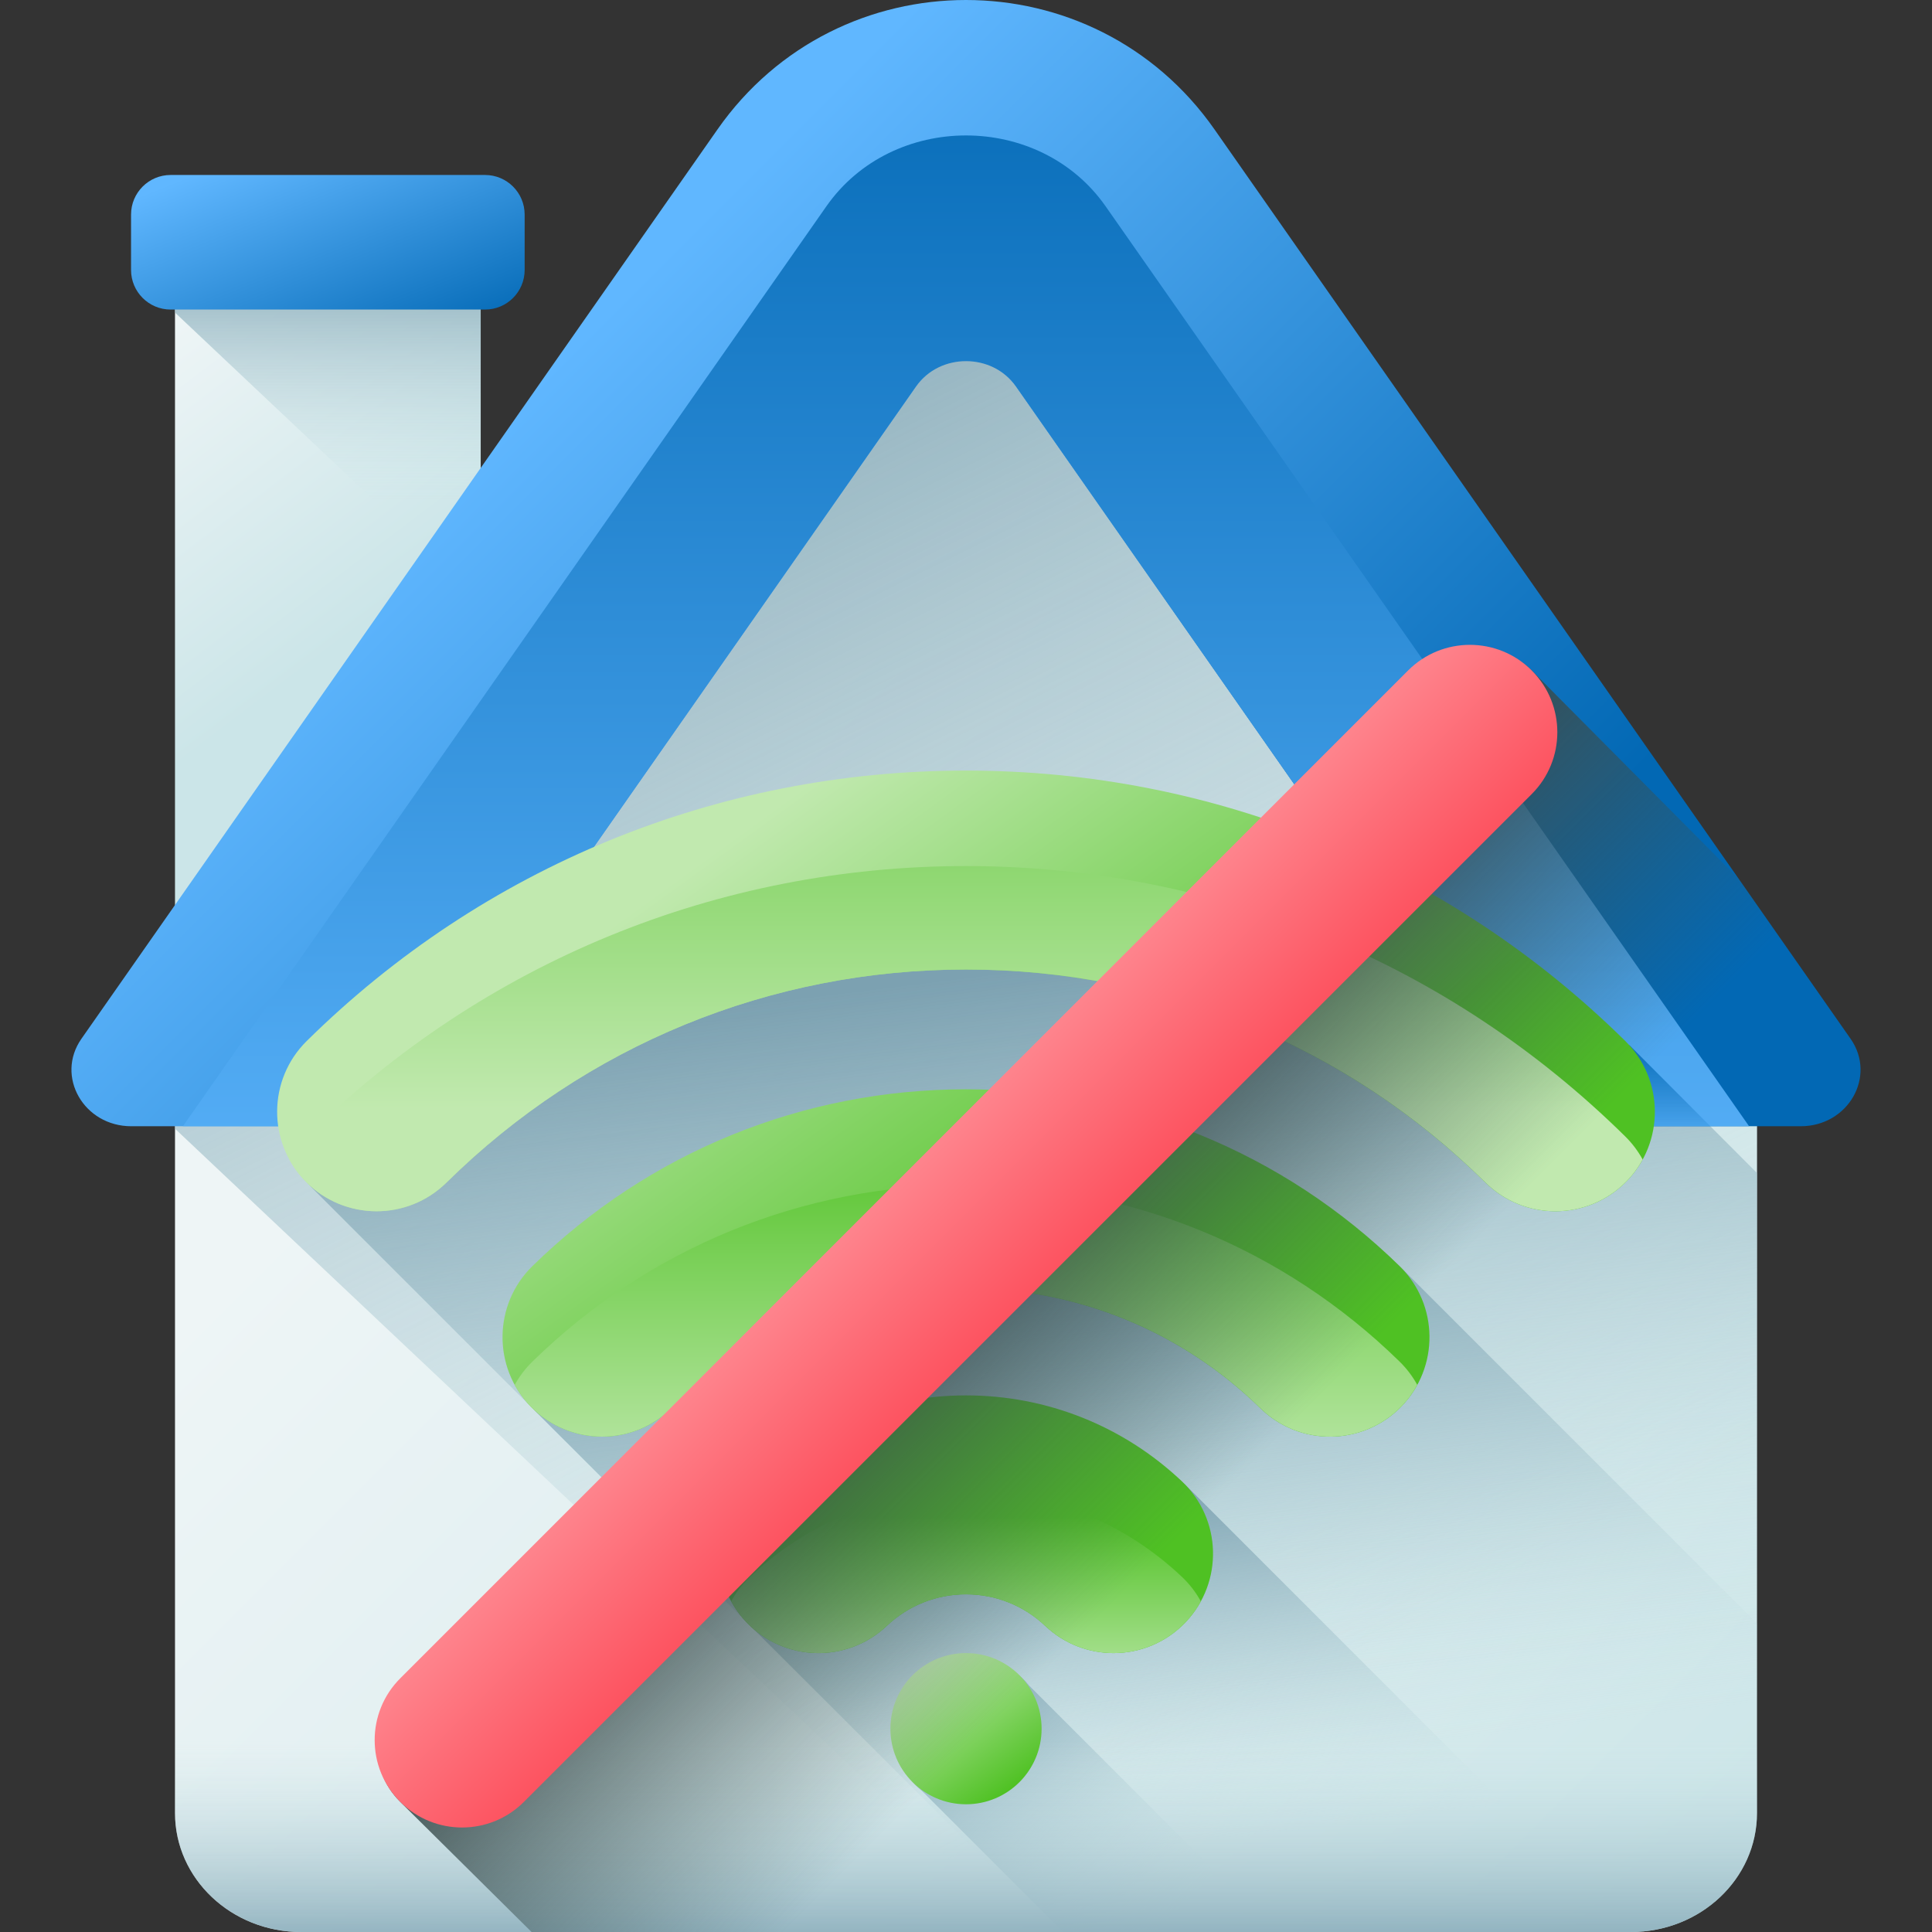 <svg id="Capa_1" enable-background="new 0 0 510 510" height="512" viewBox="0 0 510 510" width="512" xmlns="http://www.w3.org/2000/svg" xmlns:xlink="http://www.w3.org/1999/xlink"><rect x="0" y="0" width="510" height="510" fill="#333333" stroke="none"/><linearGradient id="lg1"><stop offset="0" stop-color="#eef5f6"/><stop offset="1" stop-color="#cbe5e8"/></linearGradient><linearGradient id="SVGID_1_" gradientUnits="userSpaceOnUse" x1="36.678" x2="93.633" xlink:href="#lg1" y1="91.935" y2="167.231"/><linearGradient id="lg2"><stop offset="0" stop-color="#cbe5e8" stop-opacity="0"/><stop offset="1" stop-color="#7ca1b1"/></linearGradient><linearGradient id="SVGID_2_" gradientUnits="userSpaceOnUse" x1="86.544" x2="86.544" xlink:href="#lg2" y1="132.399" y2="63.687"/><linearGradient id="lg3"><stop offset="0" stop-color="#60b7ff"/><stop offset="1" stop-color="#0268b4"/></linearGradient><linearGradient id="SVGID_3_" gradientUnits="userSpaceOnUse" x1="75.46" x2="100.988" xlink:href="#lg3" y1="36.243" y2="100.063"/><linearGradient id="SVGID_4_" gradientUnits="userSpaceOnUse" x1="153.013" x2="443.721" xlink:href="#lg1" y1="243.933" y2="534.64"/><linearGradient id="SVGID_5_" gradientUnits="userSpaceOnUse" x1="336.796" x2="149.305" xlink:href="#lg2" y1="448.462" y2="71.623"/><linearGradient id="SVGID_6_" gradientUnits="userSpaceOnUse" x1="287.454" x2="263.298" xlink:href="#lg2" y1="451.695" y2="256.871"/><linearGradient id="SVGID_7_" gradientUnits="userSpaceOnUse" x1="308.259" x2="290.321" xlink:href="#lg2" y1="468.762" y2="324.093"/><linearGradient id="SVGID_8_" gradientUnits="userSpaceOnUse" x1="314.037" x2="302.088" xlink:href="#lg2" y1="486.736" y2="390.369"/><linearGradient id="SVGID_9_" gradientUnits="userSpaceOnUse" x1="306.867" x2="245.936" xlink:href="#lg2" y1="508.195" y2="447.264"/><linearGradient id="SVGID_10_" gradientUnits="userSpaceOnUse" x1="126.04" x2="322.933" xlink:href="#lg3" y1="116.661" y2="313.555"/><linearGradient id="SVGID_11_" gradientUnits="userSpaceOnUse" x1="255" x2="255" xlink:href="#lg3" y1="347.271" y2="-1.581"/><linearGradient id="SVGID_12_" gradientUnits="userSpaceOnUse" x1="440.781" x2="440.781" y1="301.402" y2="272.777"><stop offset="0" stop-color="#0268b4" stop-opacity="0"/><stop offset="1" stop-color="#0268b4"/></linearGradient><linearGradient id="SVGID_13_" gradientUnits="userSpaceOnUse" x1="255" x2="255" xlink:href="#lg2" y1="459.579" y2="518.782"/><linearGradient id="lg4"><stop offset="0" stop-color="#c1e9af"/><stop offset="1" stop-color="#4fc123"/></linearGradient><linearGradient id="SVGID_14_" gradientUnits="userSpaceOnUse" x1="199.579" x2="286.221" xlink:href="#lg4" y1="216.901" y2="336.625"/><linearGradient id="SVGID_15_" gradientUnits="userSpaceOnUse" x1="171.321" x2="257.964" xlink:href="#lg4" y1="237.351" y2="357.075"/><linearGradient id="SVGID_16_" gradientUnits="userSpaceOnUse" x1="144.185" x2="230.828" xlink:href="#lg4" y1="256.989" y2="376.713"/><linearGradient id="SVGID_17_" gradientUnits="userSpaceOnUse" x1="255" x2="255" xlink:href="#lg4" y1="292.586" y2="149.808"/><linearGradient id="SVGID_18_" gradientUnits="userSpaceOnUse" x1="255" x2="255" xlink:href="#lg4" y1="394.462" y2="294.681"/><linearGradient id="SVGID_19_" gradientUnits="userSpaceOnUse" x1="255" x2="255" xlink:href="#lg4" y1="450.126" y2="400.363"/><linearGradient id="SVGID_20_" gradientUnits="userSpaceOnUse" x1="243.301" x2="266.7" xlink:href="#lg4" y1="440.161" y2="472.495"/><linearGradient id="SVGID_21_" gradientUnits="userSpaceOnUse" x1="322.726" x2="247.743" y1="394.046" y2="319.063"><stop offset="0" stop-color="#3e5959" stop-opacity="0"/><stop offset="1" stop-color="#384949"/></linearGradient><linearGradient id="SVGID_22_" gradientUnits="userSpaceOnUse" x1="224.657" x2="279.4" y1="295.977" y2="350.721"><stop offset="0" stop-color="#fe99a0"/><stop offset="1" stop-color="#fd4755"/></linearGradient><g><g><g><g><path d="m46.195 65.535h80.697v184.649h-80.697z" fill="url(#SVGID_1_)"/><path d="m46.195 82.514 80.698 76.143v-93.122h-80.698z" fill="url(#SVGID_2_)"/><path d="m128.047 81.715h-83.005c-5.77 0-10.447-4.677-10.447-10.447v-14.63c0-5.77 4.677-10.447 10.447-10.447h83.005c5.77 0 10.447 4.677 10.447 10.447v14.63c-.001 5.77-4.678 10.447-10.447 10.447z" fill="url(#SVGID_3_)"/><path d="m430.517 510h-351.034c-18.384 0-33.288-14.062-33.288-31.409v-208.42l180.397-249.158c14.002-19.339 42.815-19.339 56.817 0l180.396 249.158v208.42c0 17.347-14.904 31.409-33.288 31.409z" fill="url(#SVGID_4_)"/><path d="m226.592 21.013-180.397 249.158v27.778l224.733 212.051h159.589c18.384 0 33.288-14.062 33.288-31.409v-208.42l-180.397-249.158c-14.002-19.339-42.814-19.339-56.816 0z" fill="url(#SVGID_5_)"/><path d="m430.517 510c18.384 0 33.288-14.062 33.288-31.409v-168.943l-33.729-33.807c-46.665-46.028-108.468-71.377-174.024-71.377s-127.36 25.349-174.025 71.377c-10.324 10.184-10.439 26.807-.255 37.132l197.027 197.027z" fill="url(#SVGID_6_)"/><path d="m430.517 510c18.384 0 33.288-14.062 33.288-31.409v-50.024l-93.302-93.302c-30.757-30.093-71.403-46.665-114.452-46.665-43.048 0-83.694 16.572-114.451 46.664-10.365 10.142-10.547 26.765-.406 37.131l137.844 137.605z" fill="url(#SVGID_7_)"/><path d="m430.517 510c.144 0 .286-.008.429-.01l-117.884-117.885c-15.458-14.643-35.705-22.708-57.011-22.708s-41.553 8.065-57.011 22.708c-10.247 9.707-10.943 25.709-1.775 36.263l81.773 81.632z" fill="url(#SVGID_8_)"/><path d="m336.721 510-65.145-65.145c-3.658-4.529-9.25-7.43-15.524-7.43-11.021 0-19.955 8.934-19.955 19.955 0 6.275 2.902 11.866 7.43 15.524l37.096 37.096z" fill="url(#SVGID_9_)"/><g><path d="m268.217 102.043 131.899 188.57c2.921 4.176 7.87 6.689 13.173 6.689h62.042c12.573 0 20.098-13.194 13.173-23.096l-167.896-240.032c-31.871-45.565-99.344-45.565-131.215 0l-167.896 240.032c-6.926 9.901.6 23.096 13.173 23.096h62.042c5.303 0 10.251-2.513 13.173-6.689l131.899-188.57c6.42-9.179 20.012-9.179 26.433 0z" fill="url(#SVGID_10_)"/><path d="m109.884 290.613 131.899-188.57c6.259-8.949 20.174-8.949 26.434 0l131.899 188.57c2.921 4.176 7.87 6.689 13.173 6.689h48.428l-169.849-242.825c-17.46-24.962-56.276-24.962-73.736 0l-169.849 242.825h48.428c5.304 0 10.252-2.513 13.173-6.689z" fill="url(#SVGID_11_)"/><g><path d="m430.075 275.841v21.461h21.411z" fill="url(#SVGID_12_)"/></g></g></g><path d="m46.195 410.085v68.505c0 17.347 14.903 31.409 33.288 31.409h351.034c18.384 0 33.288-14.062 33.288-31.409v-68.505z" fill="url(#SVGID_13_)"/></g><g><g><path d="m410.585 319.74c-6.66 0-13.321-2.517-18.437-7.563-36.776-36.274-85.482-56.251-137.148-56.251s-100.372 19.977-137.148 56.251c-10.324 10.183-26.948 10.068-37.132-.255-10.183-10.324-10.069-26.948.255-37.132 46.665-46.028 108.469-71.377 174.025-71.377s127.359 25.349 174.024 71.377c10.324 10.184 10.438 26.807.255 37.132-5.137 5.208-11.914 7.818-18.694 7.818z" fill="url(#SVGID_14_)"/><path d="m158.913 379.238c-6.816 0-13.626-2.637-18.769-7.894-10.142-10.365-9.96-26.989.406-37.131 30.757-30.092 71.403-46.664 114.451-46.664 43.049 0 83.695 16.572 114.451 46.664 10.365 10.142 10.547 26.765.406 37.131-10.143 10.365-26.765 10.547-37.131.406-20.885-20.434-48.489-31.687-77.727-31.687-29.237 0-56.842 11.253-77.727 31.687-5.108 4.997-11.737 7.488-18.36 7.488z" fill="url(#SVGID_15_)"/><path d="m293.95 436.373c-6.482 0-12.975-2.385-18.052-7.195-5.663-5.364-13.084-8.318-20.898-8.318s-15.234 2.954-20.897 8.318c-10.529 9.973-27.147 9.523-37.119-1.005-9.973-10.527-9.523-27.146 1.005-37.118 15.458-14.643 35.705-22.708 57.011-22.708s41.553 8.065 57.011 22.708c10.528 9.972 10.978 26.591 1.005 37.118-5.163 5.45-12.108 8.2-19.066 8.2z" fill="url(#SVGID_16_)"/></g><path d="m255 228.619c-65.556 0-127.36 25.349-174.025 71.377-1.868 1.843-3.397 3.898-4.596 6.087 1.144 2.089 2.585 4.058 4.341 5.838 10.183 10.323 26.808 10.438 37.132.255 36.776-36.274 85.483-56.251 137.148-56.251 51.666 0 100.372 19.977 137.148 56.251 5.116 5.046 11.778 7.563 18.437 7.563 6.78 0 13.557-2.61 18.695-7.819 1.755-1.78 3.197-3.749 4.341-5.838-1.199-2.189-2.728-4.245-4.596-6.087-46.665-46.027-108.468-71.376-174.025-71.376z" fill="url(#SVGID_17_)"/><path d="m255 312.755c-43.048 0-83.694 16.572-114.451 46.664-1.902 1.861-3.458 3.942-4.673 6.16 1.128 2.059 2.545 4.003 4.267 5.764 5.143 5.257 11.953 7.894 18.769 7.894 6.623 0 13.252-2.491 18.361-7.488 20.885-20.434 48.49-31.687 77.727-31.687 29.238 0 56.842 11.253 77.727 31.687 10.365 10.141 26.988 9.959 37.131-.406 1.722-1.761 3.14-3.704 4.267-5.764-1.215-2.219-2.771-4.3-4.673-6.161-30.756-30.09-71.403-46.663-114.452-46.663z" fill="url(#SVGID_18_)"/><path d="m312.011 416.261c-15.458-14.643-35.705-22.708-57.011-22.708s-41.553 8.065-57.011 22.708c-2.041 1.934-3.699 4.119-4.98 6.46 1.062 1.937 2.385 3.773 3.975 5.452 9.971 10.528 26.59 10.979 37.119 1.005 5.663-5.364 13.084-8.318 20.897-8.318s15.235 2.954 20.898 8.318c5.077 4.81 11.57 7.195 18.053 7.195 6.958 0 13.903-2.75 19.066-8.2 1.591-1.679 2.913-3.514 3.975-5.452-1.282-2.341-2.939-4.526-4.981-6.46z" fill="url(#SVGID_19_)"/><circle cx="255" cy="456.328" fill="url(#SVGID_20_)" r="19.955"/></g></g><path d="m463.805 478.591v-181.289h11.526c12.573 0 20.098-13.194 13.173-23.096l-29.538-42.229-54.627-54.996c-9.01-9.01-23.621-6.008-32.631 3.002l-264.045 265.046c-9.012 9.01-11.013 21.62-2.001 30.63l34.662 34.341h290.193c18.384 0 33.288-14.062 33.288-31.409z" fill="url(#SVGID_21_)"/><path d="m121.977 482.417c-5.905 0-11.81-2.253-16.315-6.758-9.012-9.01-9.012-23.621 0-32.631l266.046-266.046c9.01-9.01 23.621-9.01 32.631 0 9.012 9.01 9.012 23.621 0 32.631l-266.047 266.046c-4.505 4.505-10.41 6.758-16.315 6.758z" fill="url(#SVGID_22_)"/></g></svg>